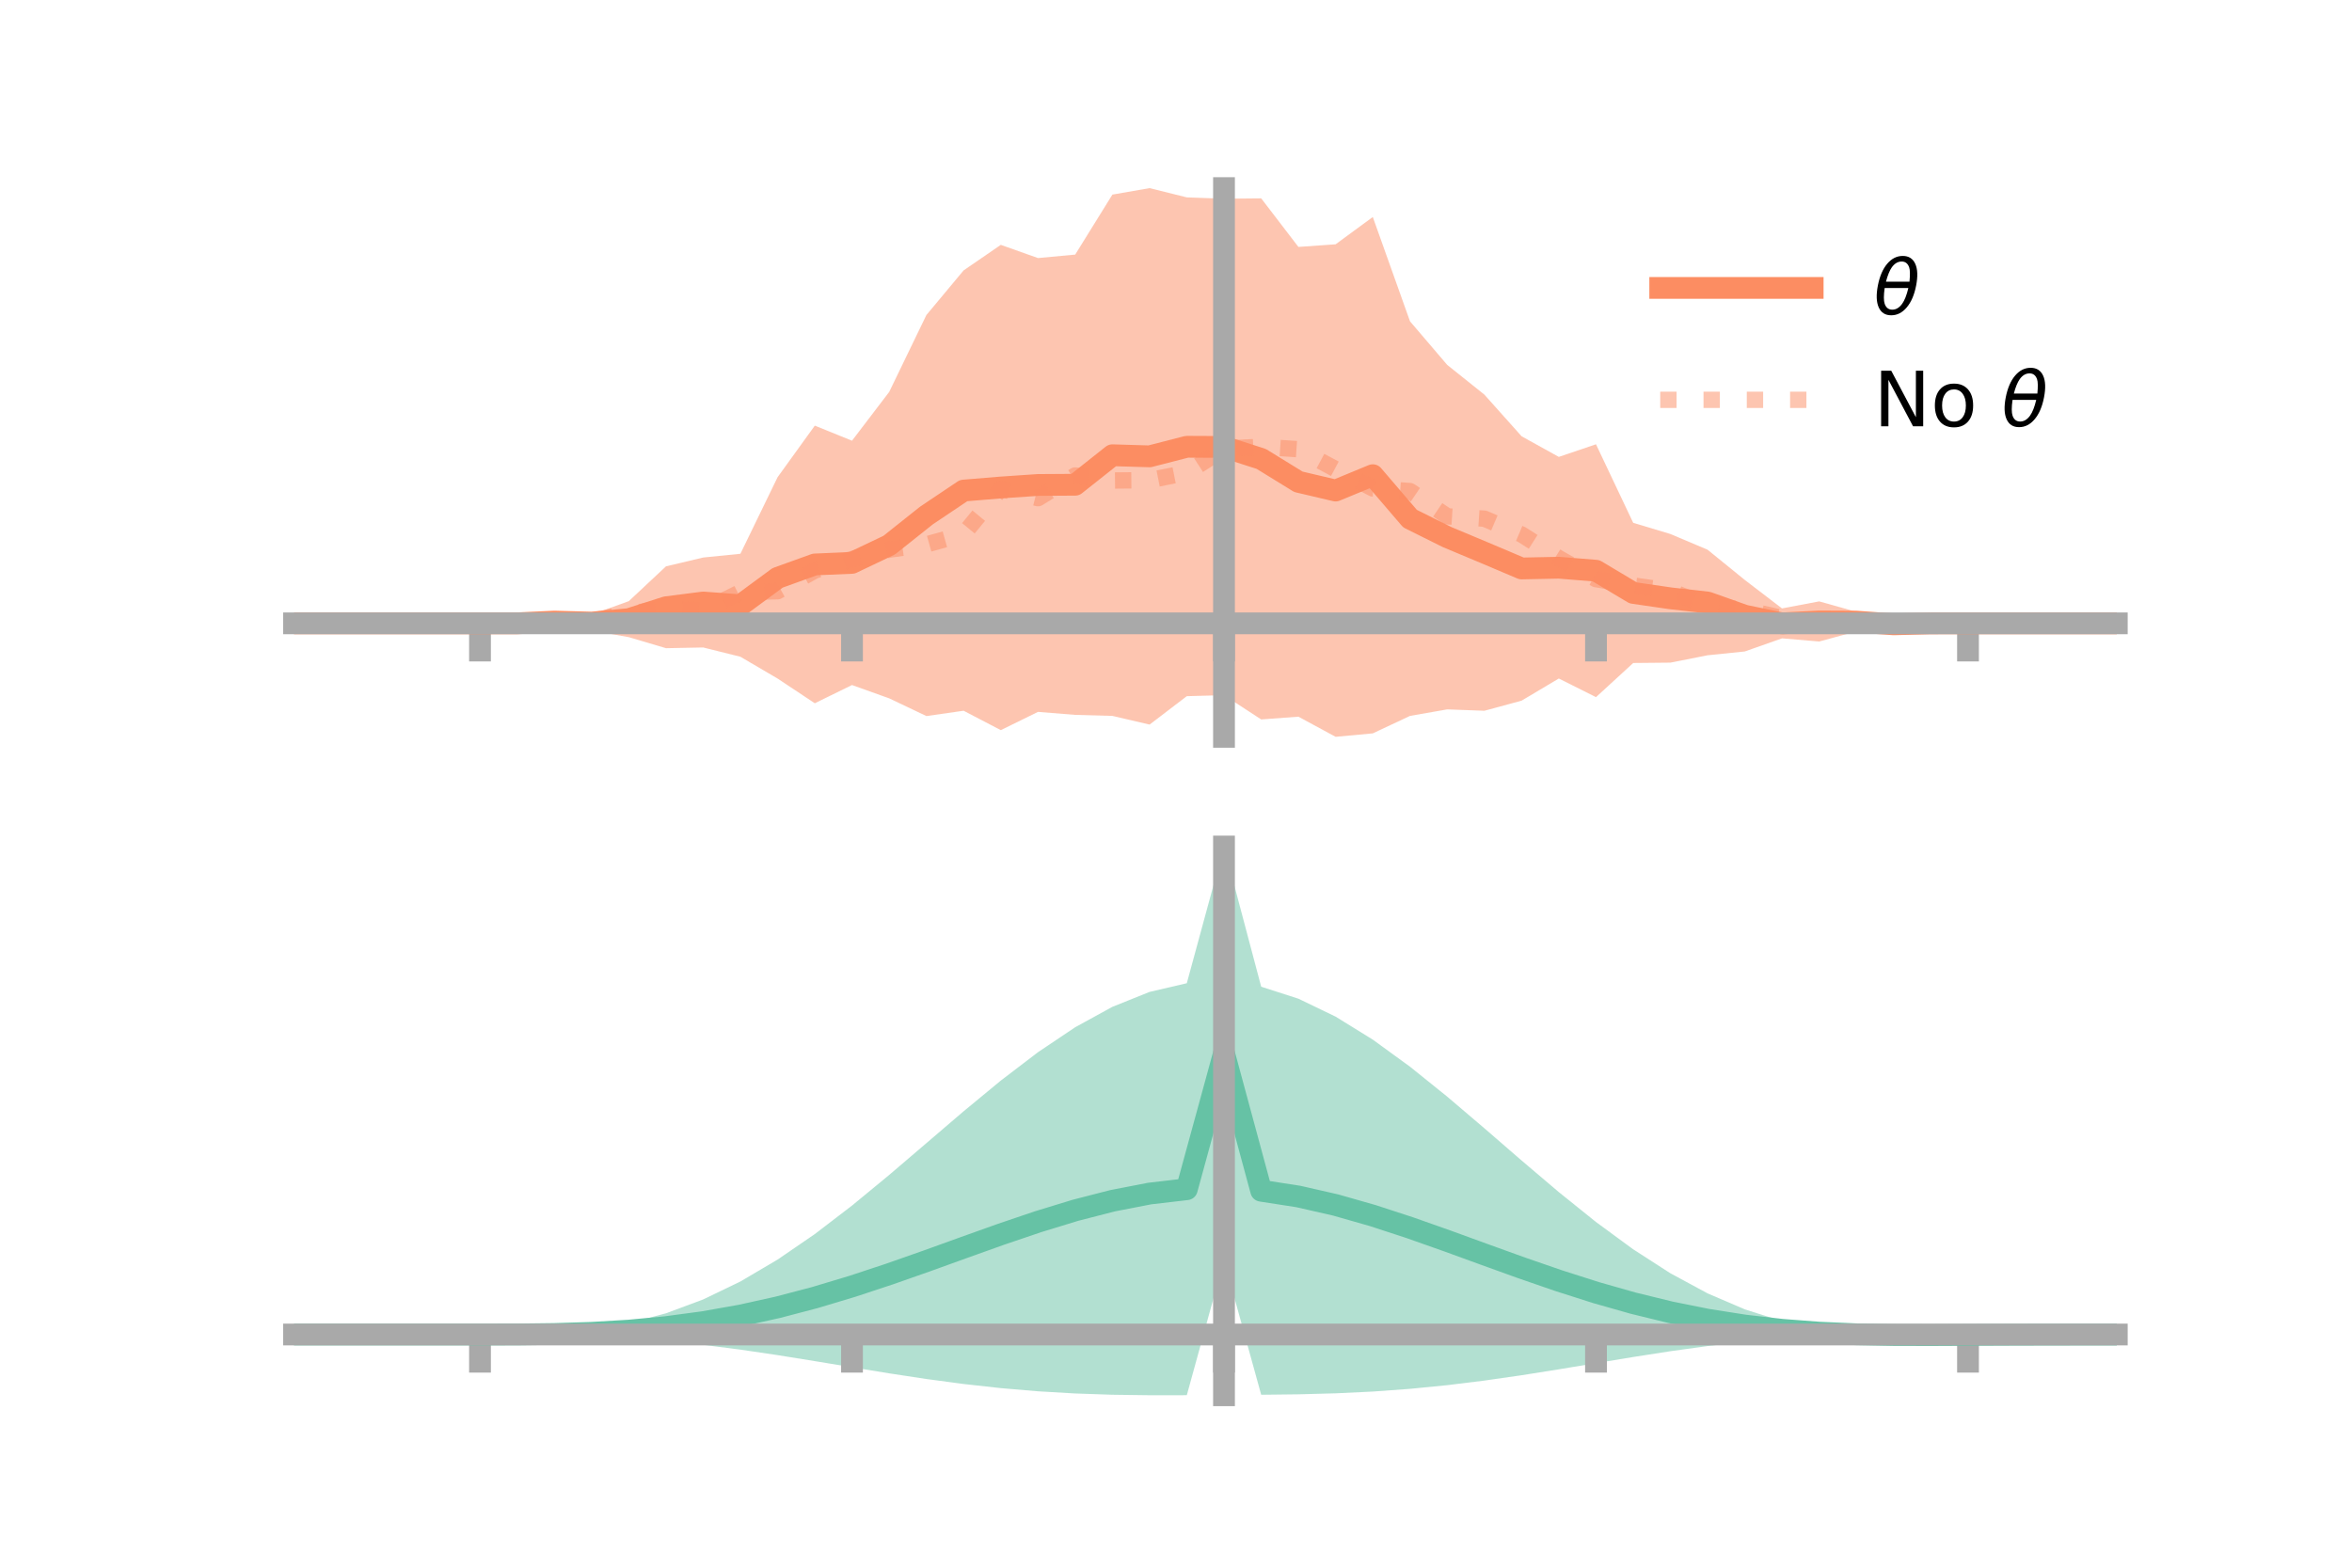 <?xml version="1.0" encoding="utf-8" standalone="no"?>
<!DOCTYPE svg PUBLIC "-//W3C//DTD SVG 1.1//EN"
  "http://www.w3.org/Graphics/SVG/1.1/DTD/svg11.dtd">
<!-- Created with matplotlib (https://matplotlib.org/) -->
<svg height="144pt" version="1.1" viewBox="0 0 216 144" width="216pt" xmlns="http://www.w3.org/2000/svg" xmlns:xlink="http://www.w3.org/1999/xlink">
 <defs>
  <style type="text/css">*{stroke-linecap:butt;stroke-linejoin:round;}</style>
 </defs>
 <g id="figure_1">
  <g id="patch_1">
   <path d="M 0 144 
L 216 144 
L 216 0 
L 0 0 
z
" style="fill:none;"/>
  </g>
  <g id="axes_1">
   <g id="patch_2">
    <path d="M 27 67.68 
L 194.4 67.68 
L 194.4 17.28 
L 27 17.28 
z
" style="fill:none;"/>
   </g>
   <g id="PolyCollection_1">
    <path clip-path="url(#p5c3beaacd8)" d="M 27 57.258 
L 27 57.258 
L 30.416 57.258 
L 33.833 57.258 
L 37.249 57.258 
L 40.665 57.258 
L 44.082 57.258 
L 47.498 57.234 
L 50.914 56.347 
L 54.331 56.459 
L 57.747 55.218 
L 61.163 52.022 
L 64.58 51.211 
L 67.996 50.867 
L 71.412 43.832 
L 74.829 39.097 
L 78.245 40.481 
L 81.661 36.001 
L 85.078 28.935 
L 88.494 24.839 
L 91.91 22.492 
L 95.327 23.704 
L 98.743 23.385 
L 102.159 17.875 
L 105.576 17.28 
L 108.992 18.13 
L 112.408 18.253 
L 115.824 18.22 
L 119.241 22.681 
L 122.657 22.441 
L 126.073 19.933 
L 129.49 29.515 
L 132.906 33.516 
L 136.322 36.25 
L 139.739 40.074 
L 143.155 41.968 
L 146.571 40.81 
L 149.988 48.024 
L 153.404 49.051 
L 156.82 50.496 
L 160.237 53.272 
L 163.653 55.886 
L 167.069 55.24 
L 170.486 56.202 
L 173.902 56.972 
L 177.318 57.247 
L 180.735 57.258 
L 184.151 57.258 
L 187.567 57.258 
L 190.984 57.258 
L 194.4 57.258 
L 194.4 57.258 
L 194.4 57.258 
L 190.984 57.258 
L 187.567 57.258 
L 184.151 57.258 
L 180.735 57.258 
L 177.318 57.273 
L 173.902 57.719 
L 170.486 57.995 
L 167.069 58.926 
L 163.653 58.636 
L 160.237 59.84 
L 156.82 60.19 
L 153.404 60.866 
L 149.988 60.9 
L 146.571 64.036 
L 143.155 62.325 
L 139.739 64.359 
L 136.322 65.287 
L 132.906 65.161 
L 129.49 65.759 
L 126.073 67.364 
L 122.657 67.68 
L 119.241 65.831 
L 115.824 66.084 
L 112.408 63.855 
L 108.992 63.946 
L 105.576 66.556 
L 102.159 65.759 
L 98.743 65.665 
L 95.327 65.39 
L 91.91 67.067 
L 88.494 65.285 
L 85.078 65.774 
L 81.661 64.147 
L 78.245 62.924 
L 74.829 64.598 
L 71.412 62.329 
L 67.996 60.325 
L 64.58 59.474 
L 61.163 59.54 
L 57.747 58.526 
L 54.331 57.92 
L 50.914 57.84 
L 47.498 57.276 
L 44.082 57.258 
L 40.665 57.258 
L 37.249 57.258 
L 33.833 57.258 
L 30.416 57.258 
L 27 57.258 
z
" style="fill:#fc8d62;fill-opacity:0.5;"/>
   </g>
   <g id="matplotlib.axis_1">
    <g id="xtick_1">
     <g id="line2d_1">
      <defs>
       <path d="M 0 0 
L 0 3.5 
" id="m541bbd46cd" style="stroke:#a9a9a9;stroke-width:2;"/>
      </defs>
      <g>
       <use style="fill:#a9a9a9;stroke:#a9a9a9;stroke-width:2;" x="44.082" xlink:href="#m541bbd46cd" y="57.258"/>
      </g>
     </g>
    </g>
    <g id="xtick_2">
     <g id="line2d_2">
      <g>
       <use style="fill:#a9a9a9;stroke:#a9a9a9;stroke-width:2;" x="78.245" xlink:href="#m541bbd46cd" y="57.258"/>
      </g>
     </g>
    </g>
    <g id="xtick_3">
     <g id="line2d_3">
      <g>
       <use style="fill:#a9a9a9;stroke:#a9a9a9;stroke-width:2;" x="112.408" xlink:href="#m541bbd46cd" y="57.258"/>
      </g>
     </g>
    </g>
    <g id="xtick_4">
     <g id="line2d_4">
      <g>
       <use style="fill:#a9a9a9;stroke:#a9a9a9;stroke-width:2;" x="146.571" xlink:href="#m541bbd46cd" y="57.258"/>
      </g>
     </g>
    </g>
    <g id="xtick_5">
     <g id="line2d_5">
      <g>
       <use style="fill:#a9a9a9;stroke:#a9a9a9;stroke-width:2;" x="180.735" xlink:href="#m541bbd46cd" y="57.258"/>
      </g>
     </g>
    </g>
   </g>
   <g id="matplotlib.axis_2"/>
   <g id="line2d_6">
    <path clip-path="url(#p5c3beaacd8)" d="M 27 57.258 
L 30.416 57.258 
L 33.833 57.258 
L 37.249 57.258 
L 40.665 57.258 
L 44.082 57.258 
L 47.498 57.255 
L 50.914 57.094 
L 54.331 57.189 
L 57.747 56.872 
L 61.163 55.781 
L 64.58 55.343 
L 67.996 55.596 
L 71.412 53.081 
L 74.829 51.848 
L 78.245 51.702 
L 81.661 50.074 
L 85.078 47.355 
L 88.494 45.062 
L 91.91 44.78 
L 95.327 44.547 
L 98.743 44.525 
L 102.159 41.817 
L 105.576 41.918 
L 108.992 41.038 
L 112.408 41.054 
L 115.824 42.152 
L 119.241 44.256 
L 122.657 45.06 
L 126.073 43.649 
L 129.49 47.637 
L 132.906 49.338 
L 136.322 50.768 
L 139.739 52.216 
L 143.155 52.147 
L 146.571 52.423 
L 149.988 54.462 
L 153.404 54.959 
L 156.82 55.343 
L 160.237 56.556 
L 163.653 57.261 
L 167.069 57.083 
L 170.486 57.099 
L 173.902 57.346 
L 177.318 57.26 
L 180.735 57.258 
L 184.151 57.258 
L 187.567 57.258 
L 190.984 57.258 
L 194.4 57.258 
" style="fill:none;stroke:#fc8d62;stroke-linecap:square;stroke-width:2;"/>
   </g>
   <g id="line2d_7">
    <path clip-path="url(#p5c3beaacd8)" d="M 27 57.258 
L 30.416 57.258 
L 33.833 57.258 
L 37.249 57.258 
L 40.665 57.258 
L 44.082 57.258 
L 47.498 57.252 
L 50.914 57.13 
L 54.331 57.022 
L 57.747 56.333 
L 61.163 55.929 
L 64.58 56.081 
L 67.996 54.401 
L 71.412 54.308 
L 74.829 52.407 
L 78.245 51.348 
L 81.661 50.487 
L 85.078 50.011 
L 88.494 49.059 
L 91.91 44.904 
L 95.327 45.761 
L 98.743 43.675 
L 102.159 44.14 
L 105.576 44.106 
L 108.992 43.427 
L 112.408 41.214 
L 115.824 41.038 
L 119.241 41.264 
L 122.657 43.094 
L 126.073 44.867 
L 129.49 45.108 
L 132.906 47.427 
L 136.322 47.643 
L 139.739 49.095 
L 143.155 51.27 
L 146.571 53.197 
L 149.988 53.781 
L 153.404 54.265 
L 156.82 55.682 
L 160.237 56 
L 163.653 56.773 
L 167.069 57.281 
L 170.486 57.184 
L 173.902 57.273 
L 177.318 57.262 
L 180.735 57.258 
L 184.151 57.258 
L 187.567 57.258 
L 190.984 57.258 
L 194.4 57.258 
" style="fill:none;stroke:#fc8d62;stroke-dasharray:1.5,2.475;stroke-dashoffset:0;stroke-opacity:0.5;stroke-width:1.5;"/>
   </g>
   <g id="patch_3">
    <path d="M 112.408 67.68 
L 112.408 17.28 
" style="fill:none;stroke:#a9a9a9;stroke-linecap:square;stroke-linejoin:miter;stroke-width:2;"/>
   </g>
   <g id="patch_4">
    <path d="M 194.4 67.68 
L 194.4 17.28 
" style="fill:none;"/>
   </g>
   <g id="patch_5">
    <path d="M 27 57.258 
L 194.4 57.258 
" style="fill:none;stroke:#a9a9a9;stroke-linecap:square;stroke-linejoin:miter;stroke-width:2;"/>
   </g>
   <g id="patch_6">
    <path d="M 27 17.28 
L 194.4 17.28 
" style="fill:none;"/>
   </g>
   <g id="legend_1">
    <g id="line2d_8">
     <path d="M 152.47 26.449 
L 166.47 26.449 
" style="fill:none;stroke:#fc8d62;stroke-linecap:square;stroke-width:2;"/>
    </g>
    <g id="line2d_9"/>
    <g id="text_1">
     <!-- $\theta$ -->
     <g transform="translate(172.07 28.899)scale(0.07 -0.07)">
      <defs>
       <path d="M 45.516 34.672 
L 14.453 34.672 
Q 12.359 20.062 14.5 13.875 
Q 17.188 6.25 24.469 6.25 
Q 31.781 6.25 37.359 13.922 
Q 42.234 20.656 45.516 34.672 
z
M 47.016 42.969 
Q 48.344 56.844 46.625 61.719 
Q 43.953 69.438 36.766 69.438 
Q 29.297 69.438 23.828 61.812 
Q 19.531 55.672 16.156 42.969 
z
M 38.188 76.766 
Q 49.906 76.766 54.594 66.406 
Q 59.281 56.109 55.719 37.844 
Q 52.203 19.625 43.453 9.281 
Q 34.766 -1.125 23.047 -1.125 
Q 11.281 -1.125 6.641 9.281 
Q 2 19.625 5.516 37.844 
Q 9.078 56.109 17.719 66.406 
Q 26.422 76.766 38.188 76.766 
z
" id="DejaVuSans-Oblique-952"/>
      </defs>
      <use transform="translate(0 0.234)" xlink:href="#DejaVuSans-Oblique-952"/>
     </g>
    </g>
    <g id="line2d_10">
     <path d="M 152.47 36.724 
L 166.47 36.724 
" style="fill:none;stroke:#fc8d62;stroke-dasharray:1.5,2.475;stroke-dashoffset:0;stroke-opacity:0.5;stroke-width:1.5;"/>
    </g>
    <g id="line2d_11"/>
    <g id="text_2">
     <!-- No $\theta$ -->
     <g transform="translate(172.07 39.174)scale(0.07 -0.07)">
      <defs>
       <path d="M 9.812 72.906 
L 23.094 72.906 
L 55.422 11.922 
L 55.422 72.906 
L 64.984 72.906 
L 64.984 0 
L 51.703 0 
L 19.391 60.984 
L 19.391 0 
L 9.812 0 
z
" id="DejaVuSans-78"/>
       <path d="M 30.609 48.391 
Q 23.391 48.391 19.188 42.75 
Q 14.984 37.109 14.984 27.297 
Q 14.984 17.484 19.156 11.844 
Q 23.344 6.203 30.609 6.203 
Q 37.797 6.203 41.984 11.859 
Q 46.188 17.531 46.188 27.297 
Q 46.188 37.016 41.984 42.703 
Q 37.797 48.391 30.609 48.391 
z
M 30.609 56 
Q 42.328 56 49.016 48.375 
Q 55.719 40.766 55.719 27.297 
Q 55.719 13.875 49.016 6.219 
Q 42.328 -1.422 30.609 -1.422 
Q 18.844 -1.422 12.172 6.219 
Q 5.516 13.875 5.516 27.297 
Q 5.516 40.766 12.172 48.375 
Q 18.844 56 30.609 56 
z
" id="DejaVuSans-111"/>
       <path id="DejaVuSans-32"/>
      </defs>
      <use transform="translate(0 0.234)" xlink:href="#DejaVuSans-78"/>
      <use transform="translate(74.805 0.234)" xlink:href="#DejaVuSans-111"/>
      <use transform="translate(135.986 0.234)" xlink:href="#DejaVuSans-32"/>
      <use transform="translate(167.773 0.234)" xlink:href="#DejaVuSans-Oblique-952"/>
     </g>
    </g>
   </g>
  </g>
  <g id="axes_2">
   <g id="patch_7">
    <path d="M 27 128.16 
L 194.4 128.16 
L 194.4 77.76 
L 27 77.76 
z
" style="fill:none;"/>
   </g>
   <g id="PolyCollection_2">
    <path clip-path="url(#pd950922b87)" d="M 27 122.586 
L 27 122.58 
L 30.416 122.582 
L 33.833 122.582 
L 37.249 122.582 
L 40.665 122.582 
L 44.082 122.582 
L 47.498 122.563 
L 50.914 122.442 
L 54.331 122.127 
L 57.747 121.544 
L 61.163 120.633 
L 64.58 119.36 
L 67.996 117.712 
L 71.412 115.698 
L 74.829 113.355 
L 78.245 110.738 
L 81.661 107.923 
L 85.078 105.003 
L 88.494 102.079 
L 91.91 99.258 
L 95.327 96.649 
L 98.743 94.357 
L 102.159 92.482 
L 105.576 91.111 
L 108.992 90.315 
L 112.408 77.76 
L 115.824 90.635 
L 119.241 91.735 
L 122.657 93.383 
L 126.073 95.496 
L 129.49 97.981 
L 132.906 100.732 
L 136.322 103.64 
L 139.739 106.598 
L 143.155 109.5 
L 146.571 112.248 
L 149.988 114.756 
L 153.404 116.957 
L 156.82 118.804 
L 160.237 120.271 
L 163.653 121.359 
L 167.069 122.087 
L 170.486 122.459 
L 173.902 122.498 
L 177.318 122.506 
L 180.735 122.528 
L 184.151 122.548 
L 187.567 122.562 
L 190.984 122.571 
L 194.4 122.577 
L 194.4 122.592 
L 194.4 122.592 
L 190.984 122.604 
L 187.567 122.624 
L 184.151 122.656 
L 180.735 122.706 
L 177.318 122.761 
L 173.902 122.752 
L 170.486 122.662 
L 167.069 122.735 
L 163.653 122.942 
L 160.237 123.247 
L 156.82 123.643 
L 153.404 124.116 
L 149.988 124.648 
L 146.571 125.212 
L 143.155 125.78 
L 139.739 126.323 
L 136.322 126.814 
L 132.906 127.235 
L 129.49 127.572 
L 126.073 127.821 
L 122.657 127.984 
L 119.241 128.076 
L 115.824 128.116 
L 112.408 115.745 
L 108.992 128.157 
L 105.576 128.16 
L 102.159 128.115 
L 98.743 127.998 
L 95.327 127.798 
L 91.91 127.506 
L 88.494 127.127 
L 85.078 126.669 
L 81.661 126.149 
L 78.245 125.592 
L 74.829 125.025 
L 71.412 124.475 
L 67.996 123.97 
L 64.58 123.532 
L 61.163 123.175 
L 57.747 122.907 
L 54.331 122.729 
L 50.914 122.629 
L 47.498 122.589 
L 44.082 122.582 
L 40.665 122.582 
L 37.249 122.582 
L 33.833 122.583 
L 30.416 122.584 
L 27 122.586 
z
" style="fill:#66c2a5;fill-opacity:0.5;"/>
   </g>
   <g id="matplotlib.axis_3">
    <g id="xtick_6">
     <g id="line2d_12">
      <g>
       <use style="fill:#a9a9a9;stroke:#a9a9a9;stroke-width:2;" x="44.082" xlink:href="#m541bbd46cd" y="122.582"/>
      </g>
     </g>
    </g>
    <g id="xtick_7">
     <g id="line2d_13">
      <g>
       <use style="fill:#a9a9a9;stroke:#a9a9a9;stroke-width:2;" x="78.245" xlink:href="#m541bbd46cd" y="122.582"/>
      </g>
     </g>
    </g>
    <g id="xtick_8">
     <g id="line2d_14">
      <g>
       <use style="fill:#a9a9a9;stroke:#a9a9a9;stroke-width:2;" x="112.408" xlink:href="#m541bbd46cd" y="122.582"/>
      </g>
     </g>
    </g>
    <g id="xtick_9">
     <g id="line2d_15">
      <g>
       <use style="fill:#a9a9a9;stroke:#a9a9a9;stroke-width:2;" x="146.571" xlink:href="#m541bbd46cd" y="122.582"/>
      </g>
     </g>
    </g>
    <g id="xtick_10">
     <g id="line2d_16">
      <g>
       <use style="fill:#a9a9a9;stroke:#a9a9a9;stroke-width:2;" x="180.735" xlink:href="#m541bbd46cd" y="122.582"/>
      </g>
     </g>
    </g>
   </g>
   <g id="matplotlib.axis_4"/>
   <g id="line2d_17">
    <path clip-path="url(#pd950922b87)" d="M 27 122.583 
L 30.416 122.583 
L 33.833 122.582 
L 37.249 122.582 
L 40.665 122.582 
L 44.082 122.582 
L 47.498 122.576 
L 50.914 122.535 
L 54.331 122.428 
L 57.747 122.225 
L 61.163 121.904 
L 64.58 121.446 
L 67.996 120.841 
L 71.412 120.087 
L 74.829 119.19 
L 78.245 118.165 
L 81.661 117.036 
L 85.078 115.836 
L 88.494 114.603 
L 91.91 113.382 
L 95.327 112.223 
L 98.743 111.178 
L 102.159 110.298 
L 105.576 109.635 
L 108.992 109.236 
L 112.408 96.753 
L 115.824 109.375 
L 119.241 109.905 
L 122.657 110.684 
L 126.073 111.659 
L 129.49 112.776 
L 132.906 113.983 
L 136.322 115.227 
L 139.739 116.46 
L 143.155 117.64 
L 146.571 118.73 
L 149.988 119.702 
L 153.404 120.537 
L 156.82 121.223 
L 160.237 121.759 
L 163.653 122.15 
L 167.069 122.411 
L 170.486 122.561 
L 173.902 122.625 
L 177.318 122.633 
L 180.735 122.617 
L 184.151 122.602 
L 187.567 122.593 
L 190.984 122.588 
L 194.4 122.585 
" style="fill:none;stroke:#66c2a5;stroke-linecap:square;stroke-width:2;"/>
   </g>
   <g id="patch_8">
    <path d="M 112.408 128.16 
L 112.408 77.76 
" style="fill:none;stroke:#a9a9a9;stroke-linecap:square;stroke-linejoin:miter;stroke-width:2;"/>
   </g>
   <g id="patch_9">
    <path d="M 194.4 128.16 
L 194.4 77.76 
" style="fill:none;"/>
   </g>
   <g id="patch_10">
    <path d="M 27 122.582 
L 194.4 122.582 
" style="fill:none;stroke:#a9a9a9;stroke-linecap:square;stroke-linejoin:miter;stroke-width:2;"/>
   </g>
   <g id="patch_11">
    <path d="M 27 77.76 
L 194.4 77.76 
" style="fill:none;"/>
   </g>
  </g>
 </g>
 <defs>
  <clipPath id="p5c3beaacd8">
   <rect height="50.4" width="167.4" x="27" y="17.28"/>
  </clipPath>
  <clipPath id="pd950922b87">
   <rect height="50.4" width="167.4" x="27" y="77.76"/>
  </clipPath>
 </defs>
</svg>

